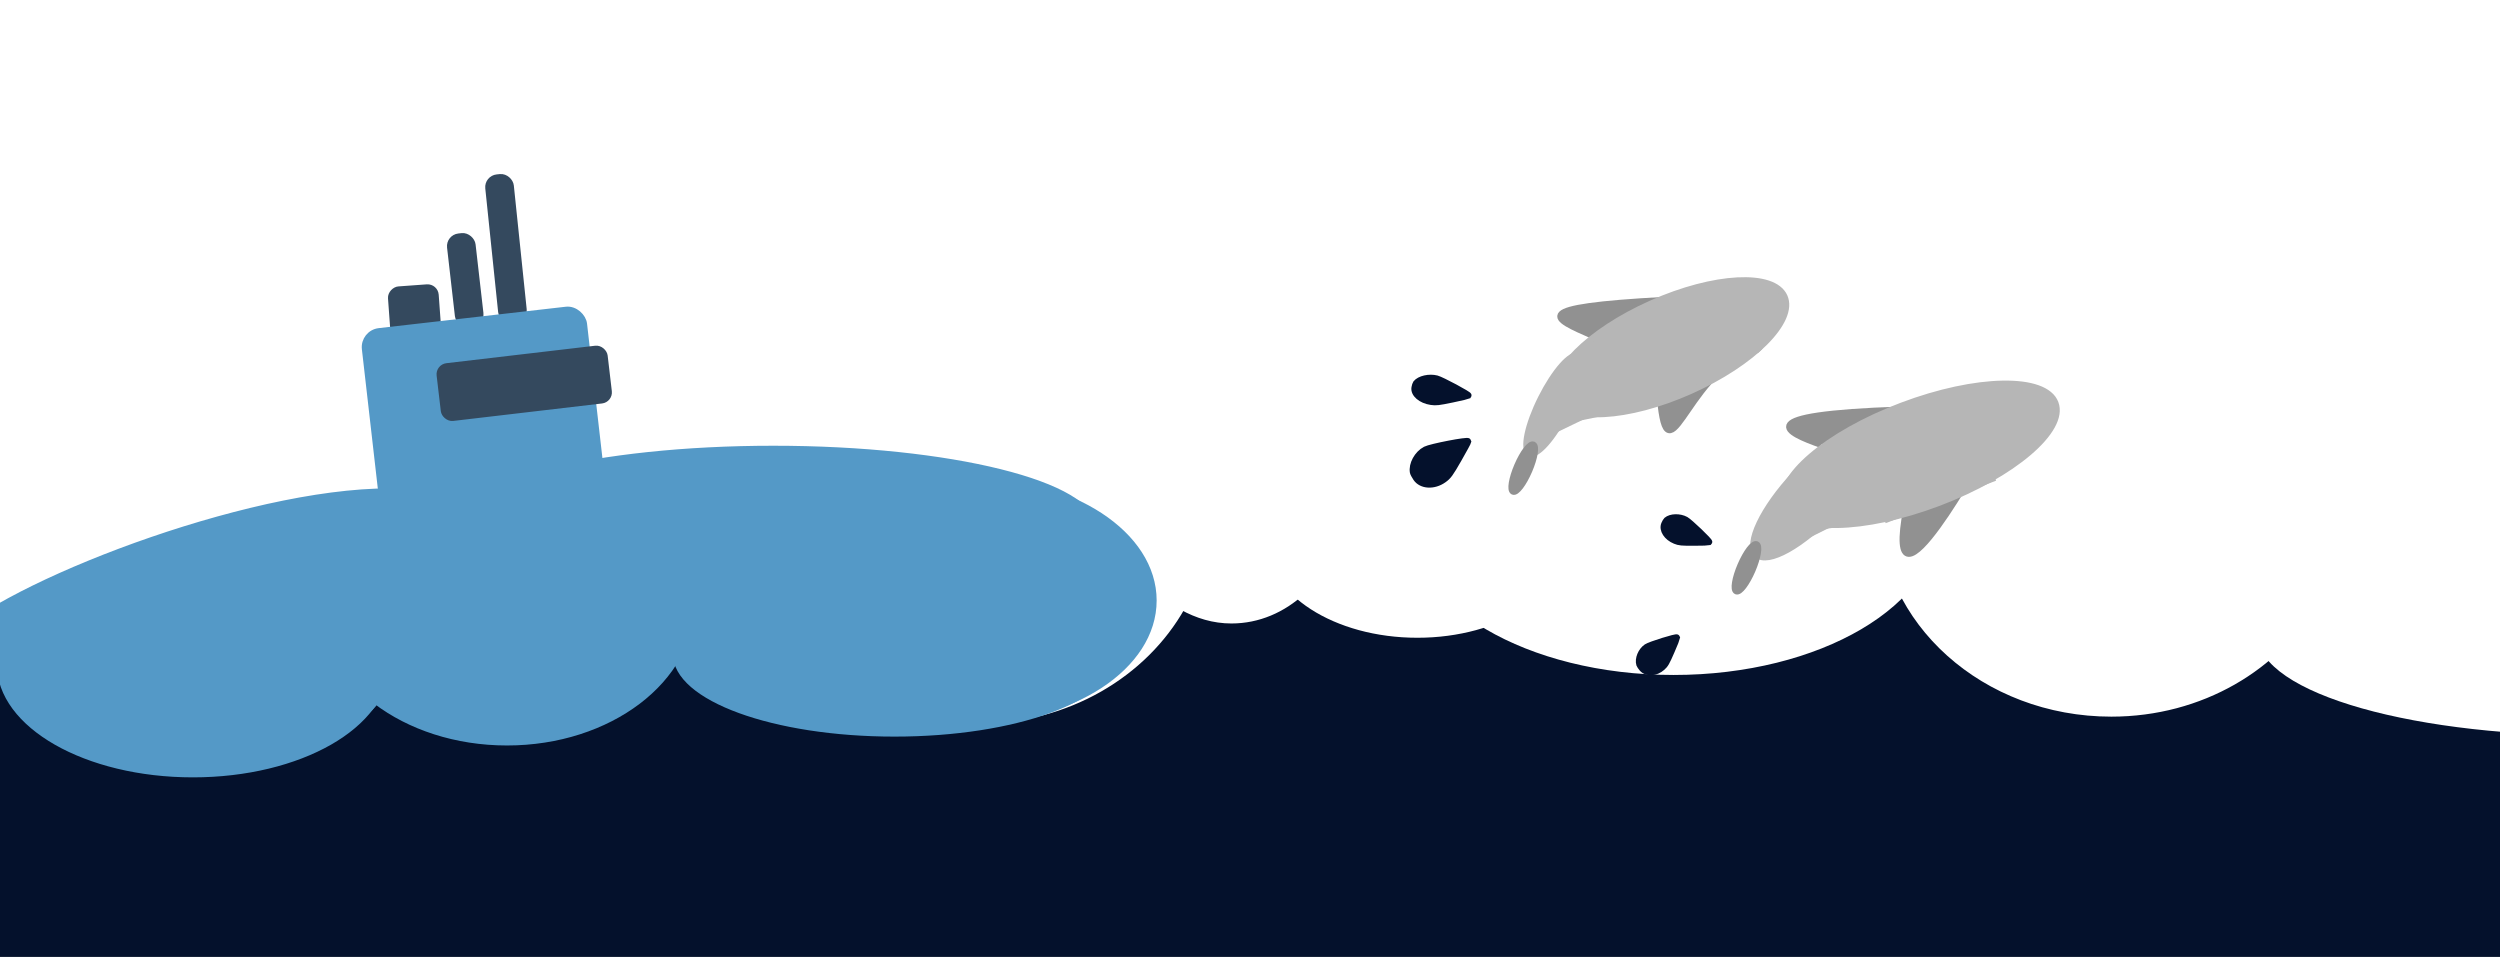 <svg xmlns="http://www.w3.org/2000/svg" xmlns:se="http://svg-edit.googlecode.com" xmlns:xlink="http://www.w3.org/1999/xlink" xmlns:dc="http://purl.org/dc/elements/1.1/" xmlns:cc="http://creativecommons.org/ns#" xmlns:rdf="http://www.w3.org/1999/02/22-rdf-syntax-ns#" xmlns:inkscape="http://www.inkscape.org/namespaces/inkscape" width="784" height="300" style="">
                                    <rect width="100%" height="100%" fill="#333333" stroke="none"/>
                                    <title>my vector image</title>
                                    <!-- Created with Vector Paint - http://www.vectorpaint.yaks.com/ https://chrome.google.com/webstore/detail/hnbpdiengicdefcjecjbnjnoifekhgdo -->
                                    <rect id="backgroundrect" width="100%" height="100%" x="0" y="0" fill="#04112c" stroke="#04112c" style="" class="" fill-opacity="1" stroke-opacity="1"/>
                                <g style="" class="currentLayer"><title>Layer 1</title><path fill="#ffffff" stroke="#ffffff" stroke-width="2" stroke-linejoin="round" stroke-dashoffset="" fill-rule="nonzero" marker-start="" marker-mid="" marker-end="" d="M248.135,-50.083 C219.993,-50.083 195.839,-35.489 184.015,-14.421 C179.293,-17.058 174.085,-18.654 168.526,-18.654 C151.716,-18.654 137.728,-5.131 133.404,13.226 C126.025,10.309 117.444,8.543 108.279,8.543 C80.783,8.543 58.478,23.587 58.478,42.133 C58.478,58.875 76.771,72.638 100.534,75.184 C99.469,76.991 98.643,78.78 98.643,80.677 C98.643,98.434 147.293,112.917 207.25,112.917 C267.207,112.917 315.856,98.434 315.856,80.677 C315.856,79.482 315.115,78.416 314.685,77.255 C317.312,77.908 319.912,78.606 322.79,78.606 C338.83,78.606 351.878,67.708 351.878,54.291 C351.878,40.874 338.83,29.976 322.79,29.976 C320.825,29.976 319.154,30.655 317.297,30.967 C318.92,25.602 319.999,20.128 319.999,14.306 C319.999,-21.208 287.851,-50.083 248.135,-50.083 L248.135,-50.083 z" style="color: rgb(0, 0, 0);" class="" transform="rotate(179.988 205.178,31.417) " id="svg_43"/><path fill="#ffffff" stroke="#ffffff" stroke-width="2" stroke-linejoin="round" stroke-dashoffset="" fill-rule="nonzero" marker-start="" marker-mid="" marker-end="" d="M392.482,62.96 C364.341,62.96 340.186,77.554 328.363,98.622 C323.641,95.986 318.432,94.39 312.874,94.39 C296.064,94.39 282.076,107.912 277.752,126.269 C270.372,123.352 261.792,121.586 252.627,121.586 C225.13,121.586 202.826,136.63 202.826,155.177 C202.826,171.918 221.119,185.681 244.882,188.227 C243.817,190.034 242.991,191.824 242.991,193.721 C242.991,211.478 291.64,225.96 351.597,225.96 C411.554,225.96 460.204,211.478 460.204,193.721 C460.204,192.526 459.462,191.46 459.033,190.299 C461.659,190.952 464.26,191.649 467.138,191.649 C483.178,191.649 496.226,180.751 496.226,167.334 C496.226,153.918 483.178,143.02 467.138,143.02 C465.173,143.02 463.501,143.698 461.645,144.01 C463.268,138.645 464.347,133.172 464.347,127.35 C464.347,91.835 432.199,62.96 392.482,62.96 L392.482,62.96 z" style="color: rgb(0, 0, 0);" class="" transform="rotate(179.988 349.526,144.461) " id="svg_1"/><path fill="#ffffff" stroke="#ffffff" stroke-width="2" stroke-linejoin="round" stroke-dashoffset="" fill-rule="nonzero" marker-start="" marker-mid="" marker-end="" d="M149.004,78.613 C120.863,78.613 96.708,93.206 84.885,114.274 C80.163,111.638 74.954,110.042 69.395,110.042 C52.585,110.042 38.597,123.565 34.274,141.921 C26.894,139.005 18.314,137.239 9.148,137.239 C-18.348,137.239 -40.652,152.283 -40.652,170.829 C-40.652,187.57 -22.36,201.333 1.404,203.879 C0.339,205.686 -0.488,207.476 -0.488,209.373 C-0.488,227.13 48.162,241.613 108.119,241.613 C168.076,241.613 216.726,227.13 216.726,209.373 C216.726,208.178 215.984,207.112 215.555,205.951 C218.181,206.604 220.781,207.302 223.66,207.302 C239.699,207.302 252.748,196.403 252.748,182.987 C252.748,169.57 239.699,158.672 223.66,158.672 C221.694,158.672 220.023,159.351 218.167,159.662 C219.79,154.298 220.868,148.824 220.868,143.002 C220.868,107.488 188.721,78.613 149.004,78.613 L149.004,78.613 z" style="color: rgb(0, 0, 0);" class="" id="svg_8" transform="rotate(179.988 106.048,160.113) "/><path fill="#ffffff" stroke="#ffffff" stroke-width="2" stroke-linejoin="round" stroke-dashoffset="" fill-rule="nonzero" marker-start="" marker-mid="" marker-end="" d="M238.569,64.7 C210.428,64.7 186.273,79.293 174.45,100.361 C169.728,97.725 164.519,96.129 158.961,96.129 C142.151,96.129 128.162,109.652 123.839,128.008 C116.459,125.092 107.879,123.325 98.714,123.325 C71.217,123.325 48.913,138.37 48.913,156.916 C48.913,173.657 67.206,187.42 90.969,189.966 C89.904,191.773 89.078,193.563 89.078,195.46 C89.078,213.217 137.727,227.7 197.684,227.7 C257.641,227.7 306.291,213.217 306.291,195.46 C306.291,194.265 305.549,193.199 305.12,192.038 C307.746,192.691 310.347,193.388 313.225,193.388 C329.265,193.389 342.313,182.49 342.313,169.074 C342.313,155.657 329.265,144.759 313.225,144.759 C311.26,144.759 309.588,145.438 307.732,145.749 C309.355,140.385 310.434,134.911 310.434,129.089 C310.434,93.575 278.286,64.7 238.569,64.7 L238.569,64.7 z" style="color: rgb(0, 0, 0);" class="" transform="rotate(179.988 195.613,146.2) " id="svg_3"/><path fill="#ffffff" stroke="#ffffff" stroke-width="2" stroke-linejoin="round" stroke-dashoffset="" fill-rule="nonzero" marker-start="" marker-mid="" marker-end="" d="M536.83,29.917 C508.689,29.917 484.534,44.511 472.711,65.579 C467.989,62.942 462.78,61.346 457.221,61.346 C440.412,61.346 426.423,74.869 422.1,93.226 C414.72,90.309 406.14,88.543 396.975,88.543 C369.478,88.543 347.174,103.587 347.174,122.133 C347.174,138.875 365.466,152.638 389.23,155.184 C388.165,156.991 387.339,158.78 387.339,160.677 C387.339,178.434 435.988,192.917 495.945,192.917 C555.902,192.917 604.552,178.434 604.552,160.677 C604.552,159.482 603.81,158.416 603.381,157.255 C606.007,157.908 608.608,158.606 611.486,158.606 C627.526,158.606 640.574,147.708 640.574,134.291 C640.574,120.874 627.526,109.976 611.486,109.976 C609.521,109.976 607.849,110.655 605.993,110.967 C607.616,105.602 608.694,100.128 608.694,94.306 C608.694,58.792 576.547,29.917 536.83,29.917 L536.83,29.917 z" style="color: rgb(0, 0, 0);" class="" transform="rotate(179.988 493.874,111.417) " id="svg_5"/><path fill="#ffffff" stroke="#ffffff" stroke-width="2" stroke-linejoin="round" stroke-dashoffset="" fill-rule="nonzero" marker-start="" marker-mid="" marker-end="" d="M398.569,-45.735 C370.428,-45.735 346.273,-31.142 334.45,-10.073 C329.728,-12.71 324.519,-14.306 318.961,-14.306 C302.151,-14.306 288.162,-0.783 283.839,17.574 C276.459,14.657 267.879,12.891 258.714,12.891 C231.217,12.891 208.913,27.935 208.913,46.481 C208.913,63.223 227.206,76.986 250.969,79.532 C249.904,81.339 249.078,83.128 249.078,85.025 C249.078,102.782 297.727,117.265 357.684,117.265 C417.641,117.265 466.291,102.782 466.291,85.025 C466.291,83.83 465.549,82.764 465.12,81.603 C467.746,82.256 470.347,82.954 473.225,82.954 C489.265,82.954 502.313,72.055 502.313,58.639 C502.313,45.222 489.265,34.324 473.225,34.324 C471.26,34.324 469.588,35.003 467.732,35.314 C469.355,29.95 470.434,24.476 470.434,18.654 C470.434,-16.86 438.286,-45.735 398.569,-45.735 L398.569,-45.735 z" style="color: rgb(0, 0, 0);" class="" transform="rotate(179.988 355.613,35.765) " id="svg_38"/><path fill="#ffffff" stroke="#ffffff" stroke-width="2" stroke-linejoin="round" stroke-dashoffset="" fill-rule="nonzero" marker-start="" marker-mid="" marker-end="" d="M622.917,-70.953 C594.776,-70.953 570.621,-56.359 558.798,-35.291 C554.076,-37.927 548.867,-39.523 543.308,-39.523 C526.499,-39.523 512.51,-26.001 508.187,-7.644 C500.807,-10.561 492.227,-12.327 483.061,-12.327 C455.565,-12.327 433.261,2.717 433.261,21.264 C433.261,38.005 451.553,51.768 475.317,54.314 C474.252,56.121 473.426,57.911 473.426,59.808 C473.426,77.565 522.075,92.047 582.032,92.047 C641.989,92.047 690.639,77.565 690.639,59.808 C690.639,58.613 689.897,57.547 689.468,56.385 C692.094,57.039 694.694,57.736 697.573,57.736 C713.612,57.736 726.661,46.838 726.661,33.421 C726.661,20.005 713.612,9.106 697.573,9.106 C695.607,9.106 693.936,9.785 692.08,10.097 C693.703,4.732 694.781,-0.741 694.781,-6.563 C694.781,-42.078 662.634,-70.953 622.917,-70.953 L622.917,-70.953 z" style="color: rgb(0, 0, 0);" class="" transform="rotate(179.988 579.961,10.547) " id="svg_40"/><path fill="#ffffff" stroke="#ffffff" stroke-width="2" stroke-linejoin="round" stroke-dashoffset="" fill-rule="nonzero" marker-start="" marker-mid="" marker-end="" d="M767.917,-52.203 C739.776,-52.203 715.621,-37.609 703.798,-16.541 C699.076,-19.177 693.867,-20.773 688.308,-20.773 C671.499,-20.773 657.51,-7.251 653.187,11.106 C645.807,8.189 637.227,6.423 628.061,6.423 C600.565,6.423 578.261,21.467 578.261,40.014 C578.261,56.755 596.553,70.518 620.317,73.064 C619.252,74.871 618.426,76.661 618.426,78.558 C618.426,96.315 667.075,110.797 727.032,110.797 C786.989,110.797 835.639,96.315 835.639,78.558 C835.639,77.363 834.897,76.297 834.468,75.135 C837.094,75.789 839.694,76.486 842.573,76.486 C858.612,76.486 871.661,65.588 871.661,52.171 C871.661,38.755 858.612,27.856 842.573,27.856 C840.607,27.856 838.936,28.535 837.08,28.847 C838.703,23.482 839.781,18.009 839.781,12.187 C839.781,-23.328 807.634,-52.203 767.917,-52.203 L767.917,-52.203 z" style="color: rgb(0, 0, 0);" class="" transform="rotate(179.988 724.961,29.297) " id="svg_52"/><path fill="#ffffff" stroke="#ffffff" stroke-width="2" stroke-linejoin="round" stroke-dashoffset="" fill-rule="nonzero" marker-start="" marker-mid="" marker-end="" d="M75.961,-35.3 C47.82,-35.3 23.665,-20.707 11.841,0.361 C7.119,-2.275 1.911,-3.871 -3.648,-3.871 C-20.458,-3.871 -34.446,9.652 -38.77,28.008 C-46.149,25.092 -54.73,23.325 -63.895,23.325 C-91.391,23.325 -113.696,38.37 -113.696,56.916 C-113.696,73.657 -95.403,87.42 -71.64,89.966 C-72.705,91.773 -73.531,93.563 -73.531,95.46 C-73.531,113.217 -24.881,127.7 35.076,127.7 C95.033,127.7 143.682,113.217 143.682,95.46 C143.682,94.265 142.941,93.199 142.512,92.038 C145.138,92.691 147.738,93.388 150.617,93.388 C166.656,93.389 179.704,82.49 179.704,69.074 C179.704,55.657 166.656,44.759 150.617,44.759 C148.651,44.759 146.98,45.438 145.123,45.749 C146.746,40.385 147.825,34.911 147.825,29.089 C147.825,-6.425 115.677,-35.3 75.961,-35.3 L75.961,-35.3 z" style="color: rgb(0, 0, 0);" class="" transform="rotate(179.988 33.004,46.2) " id="svg_44"/><path fill="#ffffff" stroke="#ffffff" stroke-width="2" stroke-linejoin="round" stroke-dashoffset="" fill-rule="nonzero" marker-start="" marker-mid="" marker-end="" d="M646.396,30.786 C618.254,30.786 594.1,45.38 582.276,66.448 C577.554,63.812 572.345,62.216 566.787,62.216 C549.977,62.216 535.989,75.739 531.665,94.095 C524.286,91.178 515.705,89.412 506.54,89.412 C479.044,89.412 456.739,104.457 456.739,123.003 C456.739,139.744 475.032,153.507 498.795,156.053 C497.73,157.86 496.904,159.65 496.904,161.547 C496.904,179.304 545.553,193.786 605.51,193.786 C665.467,193.786 714.117,179.304 714.117,161.547 C714.117,160.352 713.375,159.286 712.946,158.125 C715.572,158.778 718.173,159.475 721.051,159.475 C737.091,159.475 750.139,148.577 750.139,135.161 C750.139,121.744 737.091,110.846 721.051,110.846 C719.086,110.846 717.414,111.525 715.558,111.836 C717.181,106.472 718.26,100.998 718.26,95.176 C718.26,59.662 686.112,30.786 646.396,30.786 L646.396,30.786 z" style="color: rgb(0, 0, 0);" class="" transform="rotate(179.988 603.439,112.287) " id="svg_6"/><path fill="#ffffff" stroke="#ffffff" stroke-width="2" stroke-linejoin="round" stroke-dashoffset="" fill-rule="nonzero" marker-start="" marker-mid="" marker-end="" d="M748.026,60.732 C719.885,60.732 695.73,75.326 683.907,96.394 C679.184,93.758 673.976,92.161 668.417,92.161 C651.607,92.161 637.619,105.684 633.296,124.041 C625.916,121.124 617.336,119.358 608.17,119.358 C580.674,119.358 558.37,134.402 558.37,152.949 C558.37,169.69 576.662,183.453 600.425,185.999 C599.36,187.806 598.534,189.595 598.534,191.492 C598.534,209.25 647.184,223.732 707.141,223.732 C767.098,223.732 815.748,209.25 815.748,191.492 C815.748,190.298 815.006,189.231 814.577,188.07 C817.203,188.723 819.803,189.421 822.682,189.421 C838.721,189.421 851.77,178.523 851.77,165.106 C851.77,151.69 838.721,140.791 822.682,140.791 C820.716,140.791 819.045,141.47 817.188,141.782 C818.812,136.417 819.89,130.943 819.89,125.122 C819.89,89.607 787.743,60.732 748.026,60.732 L748.026,60.732 z" style="color: rgb(0, 0, 0);" class="" transform="rotate(179.988 705.07,142.232) " id="svg_2"/><path fill="#5499c7" fill-opacity="1" stroke="#5499c7" stroke-opacity="1" stroke-width="2" stroke-dasharray="none" stroke-linejoin="round" stroke-linecap="butt" stroke-dashoffset="" fill-rule="nonzero" opacity="1" marker-start="" marker-mid="" marker-end="" d="M247.207,188.317 C247.207,167.58 272.831,150.783 304.466,150.783 C336.1,150.783 361.724,167.58 361.724,188.317 C361.724,209.054 336.1,225.852 304.466,225.852 C272.831,225.852 247.207,209.054 247.207,188.317 z" id="svg_4" class=""/><path fill="#5499c7" fill-opacity="1" stroke="#5499c7" stroke-opacity="1" stroke-width="2" stroke-dasharray="none" stroke-linejoin="round" stroke-linecap="butt" stroke-dashoffset="" fill-rule="nonzero" opacity="1" marker-start="" marker-mid="" marker-end="" id="svg_7" d="M153.126,228.789 " style="color: rgb(84, 153, 199);" class=""/><path fill="#5499c7" fill-opacity="1" stroke="#5499c7" stroke-opacity="1" stroke-width="2" stroke-dasharray="none" stroke-linejoin="round" stroke-linecap="butt" stroke-dashoffset="" fill-rule="nonzero" opacity="1" marker-start="" marker-mid="" marker-end="" d="M142,165.783 C142,151.97 186.975,140.783 242.5,140.783 C298.025,140.783 343,151.97 343,165.783 C343,179.595 298.025,190.783 242.5,190.783 C186.975,190.783 142,179.595 142,165.783 z" id="svg_9" class=""/><path fill="#5499c7" fill-opacity="1" stroke="#5499c7" stroke-opacity="1" stroke-width="2" stroke-dasharray="none" stroke-linejoin="round" stroke-linecap="butt" stroke-dashoffset="" fill-rule="nonzero" opacity="1" marker-start="" marker-mid="" marker-end="" d="M213,178.283 C213,168.062 221.727,159.783 232.5,159.783 C243.273,159.783 252,168.062 252,178.283 C252,188.504 243.273,196.783 232.5,196.783 C221.727,196.783 213,188.504 213,178.283 z" id="svg_12" class=""/><path fill="#5499c7" fill-opacity="1" stroke="#5499c7" stroke-opacity="1" stroke-width="2" stroke-dasharray="none" stroke-linejoin="round" stroke-linecap="butt" stroke-dashoffset="" fill-rule="nonzero" opacity="1" marker-start="" marker-mid="" marker-end="" d="M241,180.783 C241,168.075 252.635,157.783 267,157.783 C281.365,157.783 293,168.075 293,180.783 C293,193.49 281.365,203.783 267,203.783 C252.635,203.783 241,193.49 241,180.783 z" id="svg_10" class=""/><path fill="#5499c7" fill-opacity="1" stroke="#5499c7" stroke-opacity="1" stroke-width="2" stroke-dasharray="none" stroke-linejoin="round" stroke-linecap="butt" stroke-dashoffset="" fill-rule="nonzero" opacity="1" marker-start="" marker-mid="" marker-end="" d="M243.376,187.915 L251.219,202.033 " id="svg_13" class=""/><path fill="#5499c7" fill-opacity="1" stroke="#5499c7" stroke-opacity="1" stroke-width="2" stroke-dasharray="none" stroke-linejoin="round" stroke-linecap="butt" stroke-dashoffset="" fill-rule="nonzero" opacity="1" marker-start="" marker-mid="" marker-end="" d="M243,181.283 C243,167.194 253.74,155.783 267,155.783 C280.26,155.783 291,167.194 291,181.283 C291,195.371 280.26,206.783 267,206.783 C253.74,206.783 243,195.371 243,181.283 z" id="svg_15" class=""/><path fill="#5499c7" fill-opacity="1" stroke="#5499c7" stroke-opacity="1" stroke-width="2" stroke-dasharray="none" stroke-linejoin="round" stroke-linecap="butt" stroke-dashoffset="" fill-rule="nonzero" opacity="1" marker-start="" marker-mid="" marker-end="" d="M245,190.283 C245,183.929 249.475,178.783 255,178.783 C260.525,178.783 265,183.929 265,190.283 C265,196.636 260.525,201.783 255,201.783 C249.475,201.783 245,196.636 245,190.283 z" id="svg_17" class=""/><path fill="#5499c7" fill-opacity="1" stroke="#5499c7" stroke-opacity="1" stroke-width="2" stroke-dasharray="none" stroke-linejoin="round" stroke-linecap="butt" stroke-dashoffset="" fill-rule="nonzero" opacity="1" marker-start="" marker-mid="" marker-end="" d="M245,189.783 C245,181.495 251.265,174.783 259,174.783 C266.735,174.783 273,181.495 273,189.783 C273,198.07 266.735,204.783 259,204.783 C251.265,204.783 245,198.07 245,189.783 z" id="svg_14" class=""/><path fill="#5499c7" fill-opacity="1" stroke="#5499c7" stroke-opacity="1" stroke-width="2" stroke-dasharray="none" stroke-linejoin="round" stroke-linecap="butt" stroke-dashoffset="" fill-rule="nonzero" opacity="1" marker-start="" marker-mid="" marker-end="" d="M243,188.783 C243,181.6 250.16,175.783 259,175.783 C267.84,175.783 275,181.6 275,188.783 C275,195.965 267.84,201.783 259,201.783 C250.16,201.783 243,195.965 243,188.783 z" id="svg_19" class=""/><path fill="#5499c7" fill-opacity="1" stroke="#5499c7" stroke-opacity="1" stroke-width="2" stroke-dasharray="none" stroke-linejoin="round" stroke-linecap="butt" stroke-dashoffset="" fill-rule="nonzero" opacity="1" marker-start="" marker-mid="" marker-end="" d="M226,183.283 C226,176.929 231.818,171.783 239,171.783 C246.182,171.783 252,176.929 252,183.283 C252,189.636 246.182,194.783 239,194.783 C231.818,194.783 226,189.636 226,183.283 z" id="svg_22" class=""/><path fill="#5499c7" fill-opacity="1" stroke="#5499c7" stroke-opacity="1" stroke-width="2" stroke-dasharray="none" stroke-linejoin="round" stroke-linecap="butt" stroke-dashoffset="" fill-rule="nonzero" opacity="1" marker-start="" marker-mid="" marker-end="" d="M249,198.783 C249,194.915 255.489,191.783 263.5,191.783 C271.511,191.783 278,194.915 278,198.783 C278,202.65 271.511,205.783 263.5,205.783 C255.489,205.783 249,202.65 249,198.783 z" id="svg_24" class=""/><path fill="#5499c7" fill-opacity="1" stroke="#5499c7" stroke-opacity="1" stroke-width="2" stroke-dasharray="none" stroke-linejoin="round" stroke-linecap="butt" stroke-dashoffset="" fill-rule="nonzero" opacity="1" marker-start="" marker-mid="" marker-end="" d="M143,194.783 C143,180.418 157.32,168.783 175,168.783 C192.68,168.783 207,180.418 207,194.783 C207,209.147 192.68,220.783 175,220.783 C157.32,220.783 143,209.147 143,194.783 z" id="svg_26" class=""/><path fill="#5499c7" fill-opacity="1" stroke="#5499c7" stroke-opacity="1" stroke-width="2" stroke-dasharray="none" stroke-linejoin="round" stroke-linecap="butt" stroke-dashoffset="" fill-rule="nonzero" opacity="1" marker-start="" marker-mid="" marker-end="" d="M150,184.783 C150,167.656 164.768,153.783 183,153.783 C201.232,153.783 216,167.656 216,184.783 C216,201.91 201.232,215.783 183,215.783 C164.768,215.783 150,201.91 150,184.783 z" id="svg_11" class=""/><path fill="#5499c7" fill-opacity="1" stroke="#5499c7" stroke-opacity="1" stroke-width="2" stroke-dasharray="none" stroke-linejoin="round" stroke-linecap="butt" stroke-dashoffset="" fill-rule="nonzero" opacity="1" marker-start="" marker-mid="" marker-end="" d="M64,190.783 C64,174.761 91.746,161.783 126,161.783 C160.254,161.783 188,174.761 188,190.783 C188,206.805 160.254,219.783 126,219.783 C91.746,219.783 64,206.805 64,190.783 z" id="svg_16" class=""/><path fill="#5499c7" fill-opacity="1" stroke="#5499c7" stroke-opacity="1" stroke-width="2" stroke-dasharray="none" stroke-linejoin="round" stroke-linecap="butt" stroke-dashoffset="" fill-rule="nonzero" opacity="1" marker-start="" marker-mid="" marker-end="" d="M116,201.783 C116,187.418 134.124,175.783 156.5,175.783 C178.876,175.783 197,187.418 197,201.783 C197,216.147 178.876,227.783 156.5,227.783 C134.124,227.783 116,216.147 116,201.783 z" id="svg_20" class=""/><path fill="#5499c7" fill-opacity="1" stroke="#5499c7" stroke-opacity="1" stroke-width="2" stroke-dasharray="none" stroke-linejoin="round" stroke-linecap="butt" stroke-dashoffset="" fill-rule="nonzero" opacity="1" marker-start="" marker-mid="" marker-end="" d="M111,211.283 C111,204.929 120.845,199.783 133,199.783 C145.155,199.783 155,204.929 155,211.283 C155,217.636 145.155,222.783 133,222.783 C120.845,222.783 111,217.636 111,211.283 z" id="svg_18" class=""/><path fill="#5499c7" fill-opacity="1" stroke="#5499c7" stroke-opacity="1" stroke-width="2" stroke-dasharray="none" stroke-linejoin="round" stroke-linecap="butt" stroke-dashoffset="" fill-rule="nonzero" opacity="1" marker-start="" marker-mid="" marker-end="" d="M119,213.783 C119,208.258 125.265,203.783 133,203.783 C140.735,203.783 147,208.258 147,213.783 C147,219.307 140.735,223.783 133,223.783 C125.265,223.783 119,219.307 119,213.783 z" id="svg_25" class=""/><path fill="#5499c7" fill-opacity="1" stroke="#5499c7" stroke-opacity="1" stroke-width="2" stroke-dasharray="none" stroke-linejoin="round" stroke-linecap="butt" stroke-dashoffset="" fill-rule="nonzero" opacity="1" marker-start="" marker-mid="" marker-end="" d="M169,208.283 C169,200.824 174.146,194.783 180.5,194.783 C186.854,194.783 192,200.824 192,208.283 C192,215.741 186.854,221.783 180.5,221.783 C174.146,221.783 169,215.741 169,208.283 z" id="svg_21" class=""/><path fill="#5499c7" fill-opacity="1" stroke="#5499c7" stroke-opacity="1" stroke-width="2" stroke-dasharray="none" stroke-linejoin="round" stroke-linecap="butt" stroke-dashoffset="" fill-rule="nonzero" opacity="1" marker-start="" marker-mid="" marker-end="" d="M163,204.783 C163,195.39 170.16,187.783 179,187.783 C187.84,187.783 195,195.39 195,204.783 C195,214.175 187.84,221.783 179,221.783 C170.16,221.783 163,214.175 163,204.783 z" id="svg_27" class=""/><path fill="#5499c7" fill-opacity="1" stroke="#5499c7" stroke-opacity="1" stroke-width="2" stroke-dasharray="none" stroke-linejoin="round" stroke-linecap="butt" stroke-dashoffset="" fill-rule="nonzero" opacity="1" marker-start="" marker-mid="" marker-end="" d="M182,180.283 C182,167.299 190.279,156.783 200.5,156.783 C210.721,156.783 219,167.299 219,180.283 C219,193.266 210.721,203.783 200.5,203.783 C190.279,203.783 182,193.266 182,180.283 z" id="svg_29" class=""/><path fill="#5499c7" fill-opacity="1" stroke="#5499c7" stroke-opacity="1" stroke-width="2" stroke-dasharray="none" stroke-linejoin="round" stroke-linecap="butt" stroke-dashoffset="" fill-rule="nonzero" opacity="1" marker-start="" marker-mid="" marker-end="" d="M208,176.783 C208,164.628 218.293,154.783 231,154.783 C243.707,154.783 254,164.628 254,176.783 C254,188.937 243.707,198.783 231,198.783 C218.293,198.783 208,188.937 208,176.783 z" id="svg_32" class=""/><path fill="#5499c7" fill-opacity="1" stroke="#5499c7" stroke-opacity="1" stroke-width="2" stroke-dasharray="none" stroke-linejoin="round" stroke-linecap="butt" stroke-dashoffset="" fill-rule="nonzero" opacity="1" marker-start="" marker-mid="" marker-end="" d="M152,197.283 C152,184.852 164.083,174.783 179,174.783 C193.917,174.783 206,184.852 206,197.283 C206,209.714 193.917,219.783 179,219.783 C164.083,219.783 152,209.714 152,197.283 z" id="svg_23" class=""/><path fill="#5499c7" fill-opacity="1" stroke="#5499c7" stroke-opacity="1" stroke-width="2" stroke-dasharray="none" stroke-linejoin="round" stroke-linecap="butt" stroke-dashoffset="" fill-rule="nonzero" opacity="1" marker-start="" marker-mid="" marker-end="" d="M163,193.783 C163,178.865 171.727,166.783 182.5,166.783 C193.273,166.783 202,178.865 202,193.783 C202,208.7 193.273,220.783 182.5,220.783 C171.727,220.783 163,208.7 163,193.783 z" id="svg_31" class=""/><path fill="#5499c7" fill-opacity="1" stroke="#5499c7" stroke-opacity="1" stroke-width="2" stroke-dasharray="none" stroke-linejoin="round" stroke-linecap="butt" stroke-dashoffset="" fill-rule="nonzero" opacity="1" marker-start="" marker-mid="" marker-end="" d="M103,193.783 C103,175.551 122.019,160.783 145.5,160.783 C168.981,160.783 188,175.551 188,193.783 C188,212.015 168.981,226.783 145.5,226.783 C122.019,226.783 103,212.015 103,193.783 z" id="svg_35" class=""/><path fill="#5499c7" fill-opacity="1" stroke="#5499c7" stroke-opacity="1" stroke-width="2" stroke-dasharray="none" stroke-linejoin="round" stroke-linecap="butt" stroke-dashoffset="" fill-rule="nonzero" opacity="1" marker-start="" marker-mid="" marker-end="" d="M111,197.783 C111,181.208 127.558,167.783 148,167.783 C168.442,167.783 185,181.208 185,197.783 C185,214.357 168.442,227.783 148,227.783 C127.558,227.783 111,214.357 111,197.783 z" id="svg_37" class=""/><path fill="#5499c7" fill-opacity="1" stroke="#5499c7" stroke-opacity="1" stroke-width="2" stroke-dasharray="none" stroke-linejoin="round" stroke-linecap="butt" stroke-dashoffset="" fill-rule="nonzero" opacity="1" marker-start="" marker-mid="" marker-end="" d="M103,205.783 C103,196.39 119.11,188.783 139,188.783 C158.89,188.783 175,196.39 175,205.783 C175,215.175 158.89,222.783 139,222.783 C119.11,222.783 103,215.175 103,205.783 z" id="svg_28" class=""/><path fill="#5499c7" fill-opacity="1" stroke="#5499c7" stroke-opacity="1" stroke-width="2" stroke-dasharray="none" stroke-linejoin="round" stroke-linecap="butt" stroke-dashoffset="" fill-rule="nonzero" opacity="1" marker-start="" marker-mid="" marker-end="" d="M101,188.783 C101,164.473 126.956,144.783 159,144.783 C191.044,144.783 217,164.473 217,188.783 C217,213.092 191.044,232.783 159,232.783 C126.956,232.783 101,213.092 101,188.783 z" id="svg_30" class=""/><path fill="#5499c7" fill-opacity="1" stroke="#5499c7" stroke-opacity="1" stroke-width="2" stroke-dasharray="none" stroke-linejoin="round" stroke-linecap="butt" stroke-dashoffset="" fill-rule="nonzero" opacity="1" marker-start="" marker-mid="" marker-end="" d="M21,208.783 C21,193.313 43.599,180.783 71.5,180.783 C99.401,180.783 122,193.313 122,208.783 C122,224.252 99.401,236.783 71.5,236.783 C43.599,236.783 21,224.252 21,208.783 z" id="svg_33" class=""/><path fill="#5499c7" fill-opacity="1" stroke="#5499c7" stroke-opacity="1" stroke-width="2" stroke-dasharray="none" stroke-linejoin="round" stroke-linecap="butt" stroke-dashoffset="" fill-rule="nonzero" opacity="1" marker-start="" marker-mid="" marker-end="" d="M0,208.283 C0,189.222 27.075,173.783 60.5,173.783 C93.925,173.783 121,189.222 121,208.283 C121,227.343 93.925,242.783 60.5,242.783 C27.075,242.783 0,227.343 0,208.283 z" id="svg_36" class=""/><path fill="#5499c7" fill-opacity="1" stroke="#5499c7" stroke-opacity="1" stroke-width="2" stroke-dasharray="none" stroke-linejoin="round" stroke-linecap="butt" stroke-dashoffset="" fill-rule="nonzero" opacity="1" marker-start="" marker-mid="" marker-end="" d="M0.2,191.183 C0.2,176.265 33.987,164.183 75.7,164.183 C117.413,164.183 151.2,176.265 151.2,191.183 C151.2,206.1 117.413,218.183 75.7,218.183 C33.987,218.183 0.2,206.1 0.2,191.183 z" id="svg_39" class="" transform="rotate(-11.396 75.7,191.183) "/><path fill="#5499c7" fill-opacity="1" stroke="#5499c7" stroke-opacity="1" stroke-width="2" stroke-dasharray="none" stroke-linejoin="round" stroke-linecap="butt" stroke-dashoffset="" fill-rule="nonzero" opacity="1" marker-start="" marker-mid="" marker-end="" id="svg_34" d="M156.284,172.111 C145.515,108.65 -136.024,235.957 39.361,208.265 " style="color: rgb(84, 153, 199);" class=""/><rect fill="#34495e" stroke="#34495e" stroke-width="2" stroke-linejoin="round" stroke-dashoffset="" fill-rule="nonzero" id="svg_45" x="142.399" y="74.071" width="7" height="27.63" style="color: rgb(52, 73, 94);" class="" rx="3" ry="3" transform="rotate(-6.526 145.899,87.886) "/><path fill="#ffffff" stroke="#ffffff" stroke-width="2" stroke-linejoin="round" stroke-dashoffset="" fill-rule="nonzero" marker-start="" marker-mid="" marker-end="" d="M857.617,66.646 C829.476,66.646 805.321,81.239 793.498,102.308 C788.776,99.671 783.567,98.075 778.008,98.075 C761.198,98.075 747.21,111.598 742.887,129.955 C735.507,127.038 726.927,125.272 717.761,125.272 C690.265,125.272 667.961,140.316 667.961,158.862 C667.961,175.604 686.253,189.367 710.017,191.913 C708.951,193.72 708.125,195.509 708.125,197.406 C708.125,215.163 756.775,229.646 816.732,229.646 C876.689,229.646 925.339,215.163 925.339,197.406 C925.339,196.211 924.597,195.145 924.168,193.984 C926.794,194.637 929.394,195.335 932.273,195.335 C948.312,195.335 961.361,184.436 961.361,171.02 C961.361,157.603 948.312,146.705 932.273,146.705 C930.307,146.705 928.636,147.384 926.779,147.695 C928.403,142.331 929.481,136.857 929.481,131.035 C929.481,95.521 897.334,66.646 857.617,66.646 L857.617,66.646 z" style="color: rgb(0, 0, 0);" class="" transform="rotate(-0.754 814.661,148.146) " id="svg_46"/><path fill="#5499c7" fill-opacity="1" stroke="#5499c7" stroke-opacity="1" stroke-width="2" stroke-dasharray="none" stroke-linejoin="round" stroke-linecap="butt" stroke-dashoffset="" fill-rule="nonzero" opacity="1" marker-start="" marker-mid="" marker-end="" d="M212,205 C212,191.188 242.655,180 280.5,180 C318.345,180 349,191.188 349,205 C349,218.812 318.345,230 280.5,230 C242.655,230 212,218.812 212,205 Z" id="svg_49" class=""/><path fill="#ffffff" fill-opacity="1" stroke="#ffffff" stroke-opacity="1" stroke-width="2" stroke-dasharray="none" stroke-linejoin="round" stroke-linecap="butt" stroke-dashoffset="" fill-rule="nonzero" opacity="1" marker-start="" marker-mid="" marker-end="" d="M442.328,162.172 C442.328,135.377 479.248,113.672 524.828,113.672 C570.408,113.672 607.328,135.377 607.328,162.172 C607.328,188.968 570.408,210.672 524.828,210.672 C479.248,210.672 442.328,188.968 442.328,162.172 z" id="svg_42" class=""/><path fill="#ffffff" fill-opacity="1" stroke="#ffffff" stroke-opacity="1" stroke-width="2" stroke-dasharray="none" stroke-linejoin="round" stroke-linecap="butt" stroke-dashoffset="" fill-rule="nonzero" opacity="1" marker-start="" marker-mid="" marker-end="" d="M398,169 C398,152.425 418.809,139 444.5,139 C470.191,139 491,152.425 491,169 C491,185.575 470.191,199 444.5,199 C418.809,199 398,185.575 398,169 Z" id="svg_48" class=""/><path fill="#34495e" fill-opacity="1" stroke="#34495e" stroke-opacity="1" stroke-width="2" stroke-dasharray="none" stroke-linejoin="round" stroke-linecap="butt" stroke-dashoffset="" fill-rule="nonzero" opacity="1" marker-start="" marker-mid="" marker-end="" id="svg_60" d="M493.067,208.333 " style="color: rgb(52, 73, 94);" class=""/><path fill="#b6b6b6" fill-opacity="1" stroke="#b6b6b6" stroke-opacity="1" stroke-width="2" stroke-dasharray="none" stroke-linejoin="round" stroke-linecap="butt" stroke-dashoffset="" fill-rule="nonzero" opacity="1" marker-start="" marker-mid="" marker-end="" id="svg_74" d="M492.871,113.824 " style="color: rgb(52, 73, 94);" class=""/><path fill="#b6b6b6" fill-opacity="1" stroke="#b6b6b6" stroke-opacity="1" stroke-width="2" stroke-dasharray="none" stroke-linejoin="round" stroke-linecap="butt" stroke-dashoffset="" fill-rule="nonzero" opacity="1" marker-start="" marker-mid="" marker-end="" d="M494.047,131.176L505.518,128.824" id="svg_58" class=""/><path fill="#b6b6b6" fill-opacity="1" stroke="#b6b6b6" stroke-opacity="1" stroke-width="2" stroke-dasharray="none" stroke-linejoin="round" stroke-linecap="butt" stroke-dashoffset="" fill-rule="nonzero" opacity="1" marker-start="" marker-mid="" marker-end="" id="svg_51" d="M522.789,126.389 " style="color: rgb(52, 73, 94);" class=""/><path fill="#919191" fill-opacity="1" stroke="#919191" stroke-opacity="1" stroke-width="2" stroke-dasharray="none" stroke-linejoin="round" stroke-linecap="butt" stroke-dashoffset="" fill-rule="nonzero" opacity="1" marker-start="" marker-mid="" marker-end="" id="svg_55" d="M520.822,126.96 C523.599,151.126 530.266,112.515 552.766,109.46 " style="color: rgb(52, 73, 94);" class=""/><path fill="#ffffff" fill-opacity="1" stroke="#ffffff" stroke-opacity="1" stroke-width="2" stroke-dasharray="none" stroke-linejoin="round" stroke-linecap="butt" stroke-dashoffset="" fill-rule="nonzero" opacity="1" marker-start="" marker-mid="" marker-end="" d="M547.804,115.439L558.154,105.439" id="svg_57" class=""/><path fill="#919191" fill-opacity="1" stroke="#919191" stroke-opacity="1" stroke-width="2" stroke-dasharray="none" stroke-linejoin="round" stroke-linecap="butt" stroke-dashoffset="" fill-rule="nonzero" opacity="1" marker-start="" marker-mid="" marker-end="" id="svg_65" d="M571.08,139.471 C560.23,135.596 547.685,130.106 596.17,128.491 " style="color: rgb(52, 73, 94);" class=""/><path fill="#b6b6b6" fill-opacity="1" stroke="#b6b6b6" stroke-opacity="1" stroke-width="2" stroke-dasharray="none" stroke-linejoin="round" stroke-linecap="butt" stroke-dashoffset="" fill-rule="nonzero" opacity="1" marker-start="" marker-mid="" marker-end="" id="svg_64" d="M 625.616 149.804 L 590.98 163.137" style="color: rgb(52, 73, 94);" class=""/><path fill="#919191" fill-opacity="1" stroke="#919191" stroke-opacity="1" stroke-width="2" stroke-dasharray="none" stroke-linejoin="round" stroke-linecap="butt" stroke-dashoffset="" fill-rule="nonzero" opacity="1" marker-start="" marker-mid="" marker-end="" id="svg_66" d="M599.077,150.898 C591.136,208.112 618.929,143.529 618.824,143.529 " style="color: rgb(52, 73, 94);" class="" transform="rotate(5.859 608.237,159.038) "/><path fill="#b6b6b6" fill-opacity="1" stroke="#b6b6b6" stroke-opacity="1" stroke-width="2" stroke-dasharray="none" stroke-linejoin="round" stroke-linecap="butt" stroke-dashoffset="" fill-rule="nonzero" opacity="1" marker-start="" marker-mid="" marker-end="" d="M566.728,165.574L576.892,164.262" id="svg_68" class=""/><path fill="#b6b6b6" fill-opacity="1" stroke="#b6b6b6" stroke-opacity="1" stroke-width="2" stroke-dasharray="none" stroke-linejoin="round" stroke-linecap="butt" stroke-dashoffset="" fill-rule="nonzero" opacity="1" marker-start="" marker-mid="" marker-end="" d="M565.416,168.525L580.498,160.984" id="svg_70" class=""/><path fill="#b6b6b6" fill-opacity="1" stroke="#b6b6b6" stroke-opacity="1" stroke-width="2" stroke-dasharray="none" stroke-linejoin="round" stroke-linecap="butt" stroke-dashoffset="" fill-rule="nonzero" opacity="1" marker-start="" marker-mid="" marker-end="" id="svg_75" d="M549.837,167.5 " style="color: rgb(0, 0, 0);" class=""/><path fill="#b6b6b6" fill-opacity="1" stroke="#b6b6b6" stroke-opacity="1" stroke-width="2" stroke-dasharray="none" stroke-linejoin="round" stroke-linecap="butt" stroke-dashoffset="" fill-rule="nonzero" opacity="1" marker-start="" marker-mid="" marker-end="" id="svg_67" d="M549.525,172.812 " style="color: rgb(0, 0, 0);" class=""/><path fill="#b6b6b6" fill-opacity="1" stroke="#b6b6b6" stroke-opacity="1" stroke-width="2" stroke-dasharray="none" stroke-linejoin="round" stroke-linecap="butt" stroke-dashoffset="" fill-rule="nonzero" opacity="1" marker-start="" marker-mid="" marker-end="" d="M470.312,126.875 C470.312,124.389 477.92,122.375 487.312,122.375 C496.705,122.375 504.312,124.389 504.312,126.875 C504.312,129.361 496.705,131.375 487.312,131.375 C477.92,131.375 470.312,129.361 470.312,126.875 z" id="svg_71" class="" transform="rotate(-63.389 487.312,126.875) "/><path fill="#b6b6b6" fill-opacity="1" stroke="#b6b6b6" stroke-opacity="1" stroke-width="2" stroke-dasharray="none" stroke-linejoin="round" stroke-linecap="butt" stroke-dashoffset="" fill-rule="nonzero" opacity="1" marker-start="" marker-mid="" marker-end="" d="M486.712,131.875L506.087,125.937" id="svg_77" class=""/><path fill="#b6b6b6" fill-opacity="1" stroke="#b6b6b6" stroke-opacity="1" stroke-width="2" stroke-dasharray="none" stroke-linejoin="round" stroke-linecap="butt" stroke-dashoffset="" fill-rule="nonzero" opacity="1" marker-start="" marker-mid="" marker-end="" d="M483.9,136.562L502.65,127.5" id="svg_53" class=""/><path fill="#b6b6b6" fill-opacity="1" stroke="#b6b6b6" stroke-opacity="1" stroke-width="2" stroke-dasharray="none" stroke-linejoin="round" stroke-linecap="butt" stroke-dashoffset="" fill-rule="nonzero" opacity="1" marker-start="" marker-mid="" marker-end="" d="M489.212,132.5L495.462,130.937" id="svg_61" class=""/><path fill="#919191" fill-opacity="1" stroke="#919191" stroke-opacity="1" stroke-width="2" stroke-dasharray="none" stroke-linejoin="round" stroke-linecap="butt" stroke-dashoffset="" fill-rule="nonzero" opacity="1" marker-start="" marker-mid="" marker-end="" id="svg_50" d="M499.451,105.265 C486.804,99.676 478.569,96.441 522.098,94.088 " style="color: rgb(52, 73, 94);" class=""/><path fill="#b6b6b6" fill-opacity="1" stroke="#b6b6b6" stroke-opacity="1" stroke-width="2" stroke-dasharray="none" stroke-linejoin="round" stroke-linecap="butt" stroke-dashoffset="" fill-rule="nonzero" opacity="1" marker-start="" marker-mid="" marker-end="" d="M484.972,108.894 C484.972,100.607 502.422,93.894 523.966,93.894 C545.51,93.894 562.96,100.607 562.96,108.894 C562.96,117.181 545.51,123.894 523.966,123.894 C502.422,123.894 484.972,117.181 484.972,108.894 z" id="svg_72" class="" transform="rotate(-24.016 523.966,108.894) "/><path fill="#b6b6b6" fill-opacity="1" stroke="#b6b6b6" stroke-opacity="1" stroke-width="2" stroke-dasharray="none" stroke-linejoin="round" stroke-linecap="butt" stroke-dashoffset="" fill-rule="nonzero" opacity="1" marker-start="" marker-mid="" marker-end="" d="M556.81,142.473 C556.81,133.478 577.101,126.193 602.15,126.193 C627.2,126.193 647.49,133.478 647.49,142.473 C647.49,151.468 627.2,158.754 602.15,158.754 C577.101,158.754 556.81,151.468 556.81,142.473 z" id="svg_54" class="" transform="rotate(-20.725 602.15,142.473) "/><path fill="#b6b6b6" fill-opacity="1" stroke="#b6b6b6" stroke-opacity="1" stroke-width="2" stroke-dasharray="none" stroke-linejoin="round" stroke-linecap="butt" stroke-dashoffset="" fill-rule="nonzero" opacity="1" marker-start="" marker-mid="" marker-end="" d="M542.52,154.57 C542.52,149.874 554.373,146.07 569.006,146.07 C583.64,146.07 595.493,149.874 595.493,154.57 C595.493,159.266 583.64,163.07 569.006,163.07 C554.373,163.07 542.52,159.266 542.52,154.57 z" id="svg_63" class="" transform="rotate(-46.856 569.006,154.57) "/><path fill="#919191" fill-opacity="1" stroke="#919191" stroke-opacity="1" stroke-width="2" stroke-dasharray="none" stroke-linejoin="round" stroke-linecap="butt" stroke-dashoffset="" fill-rule="nonzero" opacity="1" marker-start="" marker-mid="" marker-end="" d="M539.688,178.062 C539.688,176.958 543.268,176.062 547.688,176.062 C552.107,176.062 555.688,176.958 555.688,178.062 C555.688,179.167 552.107,180.062 547.688,180.062 C543.268,180.062 539.688,179.167 539.688,178.062 z" id="svg_69" class="" transform="rotate(-66.735 547.688,178.062) "/><path fill="#919191" fill-opacity="1" stroke="#919191" stroke-opacity="1" stroke-width="2" stroke-dasharray="none" stroke-linejoin="round" stroke-linecap="butt" stroke-dashoffset="" fill-rule="nonzero" opacity="1" marker-start="" marker-mid="" marker-end="" d="M469.688,146.812 C469.688,145.708 473.268,144.812 477.688,144.812 C482.107,144.812 485.688,145.708 485.688,146.812 C485.688,147.917 482.107,148.812 477.688,148.812 C473.268,148.812 469.688,147.917 469.688,146.812 z" class="" transform="rotate(-66.735 477.687,146.812) " id="svg_78"/><rect fill="#34495e" stroke="#34495e" stroke-width="2" stroke-linejoin="round" stroke-dashoffset="" fill-rule="nonzero" x="155.176" y="55.519" width="7" height="45" style="color: rgb(52, 73, 94);" class="" rx="3" ry="3" id="svg_47" transform="rotate(-5.936 158.676,78.019) "/><rect fill="#34495e" stroke="#34495e" stroke-linejoin="round" stroke-dashoffset="" fill-rule="nonzero" x="104.83" y="108.955" width="53" height="14.942" style="color: rgb(0, 0, 0);" class="" transform="rotate(85.842 131.33,116.426) " rx="3" ry="3" id="svg_56"/><rect fill="#5499c7" stroke="#5499c7" stroke-width="2" stroke-linejoin="round" stroke-dashoffset="" fill-rule="nonzero" id="svg_41" x="116.927" y="100.353" width="69.068" height="57" style="color: rgb(84, 153, 199);" class="" rx="5" ry="5" transform="rotate(-6.526 151.461,128.853) "/><rect fill="#34495e" stroke="#34495e" stroke-linejoin="round" stroke-dashoffset="" fill-rule="nonzero" id="svg_73" x="137.897" y="111.593" width="53" height="17.236" style="color: rgb(0, 0, 0);" class="" transform="rotate(-6.694 164.397,120.211) " rx="3" ry="3"/><path fill="#04112c" stroke="#04112c" stroke-width="2" stroke-linejoin="round" stroke-dashoffset="" fill-rule="nonzero" marker-start="" marker-mid="" marker-end="" id="svg_62" d="M450.801,131.014 C449.246,130.112 448.132,127.245 448.385,124.798 C448.545,123.256 451.913,113.892 452.207,114.173 C452.303,114.265 453.158,116.448 454.106,119.024 C455.625,123.152 455.83,123.921 455.83,125.494 C455.83,128.682 454.179,131.293 452.196,131.241 C451.617,131.226 450.989,131.123 450.801,131.014 L450.801,131.014 zM452.358,129.41 C452.409,128.998 452.289,128.796 451.991,128.796 C451.312,128.796 450.371,127.468 450.16,126.214 C449.936,124.876 449.341,124.716 449.253,125.971 C449.083,128.388 452.073,131.699 452.358,129.41 L452.358,129.41 z" style="color: rgb(162, 250, 111);" class="" transform="rotate(98.388 452.09,122.704) " fill-opacity="1" stroke-opacity="1"/><path fill="#04112c" stroke="#04112c" stroke-width="2" stroke-linejoin="round" stroke-dashoffset="" fill-rule="nonzero" marker-start="" marker-mid="" marker-end="" d="M527.739,174.458 C526.207,173.657 525.109,171.114 525.358,168.945 C525.516,167.577 528.836,159.271 529.126,159.52 C529.22,159.602 530.063,161.538 530.997,163.823 C532.494,167.484 532.697,168.167 532.697,169.562 C532.697,172.389 531.069,174.705 529.114,174.659 C528.544,174.645 527.925,174.555 527.739,174.458 L527.739,174.458 zM529.274,173.035 C529.325,172.669 529.206,172.491 528.913,172.491 C528.243,172.491 527.315,171.313 527.108,170.2 C526.886,169.013 526.3,168.872 526.213,169.985 C526.046,172.129 528.993,175.065 529.274,173.035 L529.274,173.035 z" style="color: rgb(162, 250, 111);" class="" transform="rotate(111.959 529.01,167.087) " id="svg_79" fill-opacity="1" stroke-opacity="1"/><path fill="#04112c" stroke="#04112c" stroke-width="2" stroke-linejoin="round" stroke-dashoffset="" fill-rule="nonzero" marker-start="" marker-mid="" marker-end="" id="svg_59" d="M450.273,153.774 C447.98,152.717 446.336,149.361 446.709,146.497 C446.945,144.692 451.915,133.729 452.349,134.058 C452.491,134.166 453.751,136.721 455.15,139.738 C457.392,144.569 457.694,145.47 457.694,147.312 C457.694,151.044 455.257,154.101 452.332,154.039 C451.478,154.021 450.551,153.902 450.273,153.774 L450.273,153.774 zM452.571,151.897 C452.647,151.413 452.47,151.178 452.03,151.178 C451.028,151.178 449.639,149.623 449.328,148.154 C448.997,146.588 448.119,146.401 447.989,147.87 C447.739,150.7 452.15,154.576 452.571,151.897 L452.571,151.897 z" style="color: rgb(162, 250, 111);" class="" transform="rotate(54.685 452.175,144.046) " fill-opacity="1" stroke-opacity="1"/><path fill="#04112c" stroke="#04112c" stroke-width="2" stroke-linejoin="round" stroke-dashoffset="" fill-rule="nonzero" marker-start="" marker-mid="" marker-end="" d="M518.977,211.802 C517.304,211.032 516.104,208.583 516.377,206.493 C516.549,205.176 520.175,197.177 520.492,197.417 C520.595,197.495 521.515,199.36 522.536,201.561 C524.171,205.087 524.392,205.744 524.392,207.087 C524.392,209.81 522.614,212.041 520.479,211.996 C519.856,211.983 519.18,211.896 518.977,211.802 L518.977,211.802 zM520.654,210.433 C520.709,210.08 520.58,209.908 520.259,209.908 C519.528,209.908 518.514,208.773 518.288,207.702 C518.046,206.559 517.405,206.423 517.311,207.495 C517.128,209.559 520.346,212.388 520.654,210.433 L520.654,210.433 z" style="color: rgb(162, 250, 111);" class="" transform="rotate(48.325 520.365,204.704) " id="svg_80" stroke-opacity="1" fill-opacity="1"/></g></svg>